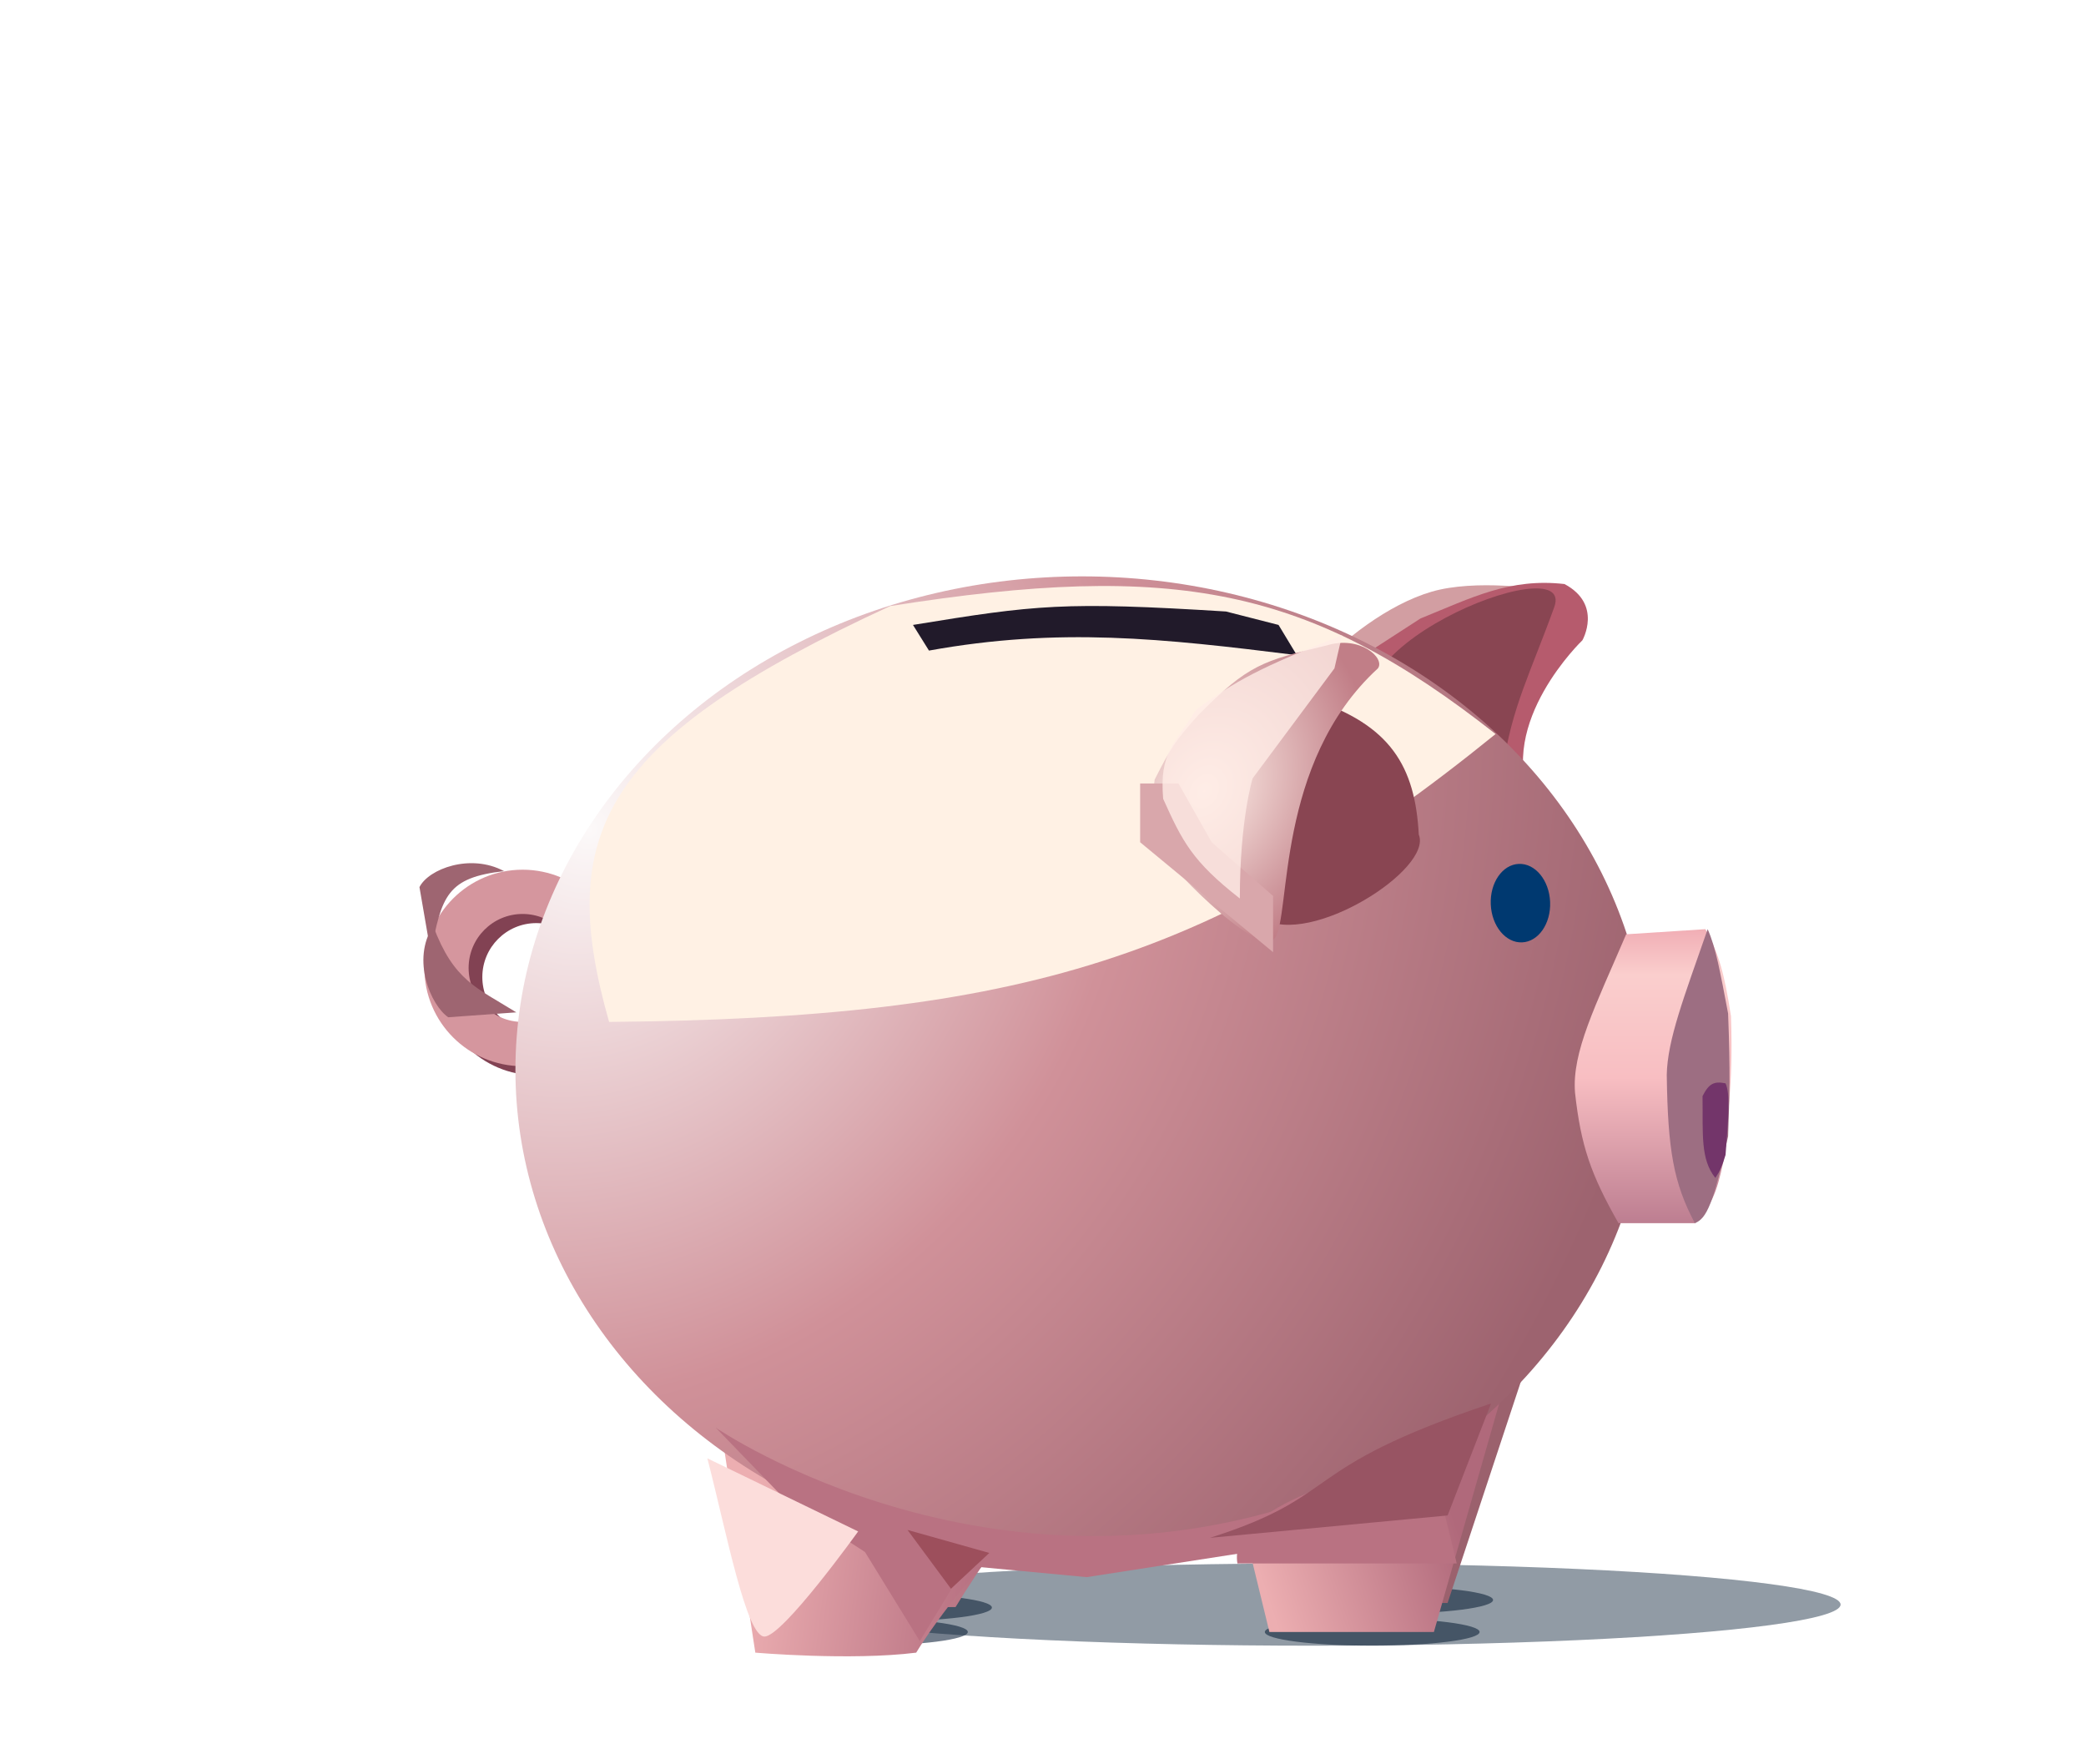 <svg width="408" height="345" viewBox="0 0 408 345" fill="none" xmlns="http://www.w3.org/2000/svg">
<g filter="url(#filter0_f_21_2)">
<ellipse cx="168.291" cy="319.185" rx="21.003" ry="2.681" fill="#11253C" fill-opacity="0.59"/>
</g>
<g filter="url(#filter1_f_21_2)">
<ellipse cx="268.391" cy="319.185" rx="21.003" ry="2.681" fill="#11253C" fill-opacity="0.59"/>
</g>
<g filter="url(#filter2_f_21_2)">
<ellipse cx="271.028" cy="312.928" rx="21.003" ry="2.681" fill="#11253C" fill-opacity="0.59"/>
</g>
<g filter="url(#filter3_f_21_2)">
<ellipse cx="173.003" cy="314.41" rx="21.003" ry="2.681" fill="#11253C" fill-opacity="0.59"/>
</g>
<g filter="url(#filter4_f_21_2)">
<ellipse cx="256.772" cy="313.822" rx="103.228" ry="8.044" fill="#11253C" fill-opacity="0.46"/>
</g>
<path d="M144 268.728L155.619 314.31H186.9C191.071 307.457 200.664 293.038 205.669 290.178C210.674 287.318 166.642 274.687 144 268.728Z" fill="url(#paint0_linear_21_2)"/>
<g filter="url(#filter5_f_21_2)">
<path d="M277 130.295C272 136.795 265.5 135.228 265.5 150.728C256.157 143.426 257.112 131.228 257.112 131.228C262.5 125.228 271.5 118.211 280 115.728C288.5 113.245 301.391 115.08 304.112 115.728C306.996 118.21 307.571 119.481 304.112 121.228C289.399 124.909 282 123.795 277 130.295Z" fill="#D29EA2"/>
</g>
<g filter="url(#filter6_d_21_2)">
<path d="M141 275.228L147.733 319.228C147.733 319.228 166.387 320.835 179.196 319.228C183.366 312.376 193.226 299.701 198.231 296.841C203.236 293.981 163.642 281.187 141 275.228Z" fill="url(#paint1_linear_21_2)"/>
</g>
<g filter="url(#filter7_ii_21_2)">
<path d="M115.113 181.1C115.113 191.713 106.509 200.316 95.897 200.316C85.284 200.316 76.681 191.713 76.681 181.1C76.681 170.488 85.284 161.885 95.897 161.885C106.509 161.885 115.113 170.488 115.113 181.1ZM85.338 181.1C85.338 186.932 90.065 191.659 95.897 191.659C101.728 191.659 106.456 186.932 106.456 181.1C106.456 175.269 101.728 170.541 95.897 170.541C90.065 170.541 85.338 175.269 85.338 181.1Z" fill="#824253"/>
</g>
<g filter="url(#filter8_iif_21_2)">
<path d="M112.431 179.313C112.431 189.925 103.828 198.528 93.216 198.528C82.603 198.528 74 189.925 74 179.313C74 168.7 82.603 160.097 93.216 160.097C103.828 160.097 112.431 168.7 112.431 179.313ZM82.657 179.313C82.657 185.144 87.384 189.872 93.216 189.872C99.047 189.872 103.775 185.144 103.775 179.313C103.775 173.481 99.047 168.754 93.216 168.754C87.384 168.754 82.657 173.481 82.657 179.313Z" fill="#D5969E"/>
</g>
<g filter="url(#filter9_f_21_2)">
<path d="M84.278 186.463C86.339 175.148 87.497 171.643 98.578 170.375C92.037 166.856 83.831 169.928 82.044 173.503L84.278 186.463Z" fill="#9E6571"/>
</g>
<g filter="url(#filter10_f_21_2)">
<path d="M100.986 197.998C93.216 193.166 88.747 191.825 84.725 181.1C80.404 187.738 84.281 196.639 87.669 198.957L100.986 197.998Z" fill="#9E6571"/>
</g>
<path d="M251.15 313.522L244 298.09L297.625 269.728L283.132 313.522H251.15Z" fill="#9B616D"/>
<g filter="url(#filter11_i_21_2)">
<path d="M304.5 119.228C304.5 119.228 287.687 135.309 294.498 150.728L227 144.631L272.82 114.97C282.957 110.844 290.347 107.014 301 108.228C308.5 112.228 304.5 119.228 304.5 119.228Z" fill="#B65B6D"/>
</g>
<path d="M248.281 319.185L244.259 302.65L293.863 272.263L280.456 319.185H248.281Z" fill="url(#paint2_linear_21_2)"/>
<g filter="url(#filter12_f_21_2)">
<path d="M294 150.228C296.786 157.011 289.5 157.728 271.5 143.228C253.5 128.728 308.5 106.228 304 118.728C299.5 131.228 295.5 138.728 294 150.228Z" fill="#894552"/>
</g>
<ellipse cx="211.637" cy="209.253" rx="110.825" ry="96.525" fill="url(#paint3_radial_21_2)"/>
<g filter="url(#filter13_f_21_2)">
<path d="M119.135 199.869C199.689 199.127 238.144 187.612 292.522 143.563C256.07 114.847 229.971 109.697 174.1 118.538C117.666 144.58 108.61 162.874 119.135 199.869Z" fill="#FFF1E4"/>
</g>
<g filter="url(#filter14_i_21_2)">
<ellipse cx="288.382" cy="169.636" rx="5.809" ry="7.681" transform="rotate(-2.423 288.382 169.636)" fill="#003970"/>
</g>
<g filter="url(#filter15_if_21_2)">
<path d="M253.644 126.135C227.278 122.851 207.169 120.644 181.697 125.241L178.569 120.224C202.7 116.284 208.062 115.627 239.791 117.597L250.069 120.224L253.644 126.135Z" fill="#211A2A"/>
</g>
<g filter="url(#filter16_f_21_2)">
<path d="M242.025 305.778H284.925L279.562 283.881C263.028 289.244 240.238 295.053 242.025 305.778Z" fill="#B97282"/>
</g>
<g filter="url(#filter17_f_21_2)">
<path d="M140 279.228C140 279.228 196.444 317.972 263.028 290.713L244.259 303.544L212.531 308.46L188.847 306.225L179.909 320.972L169.184 303.544L153.991 293.713L140 279.228Z" fill="#B97282"/>
</g>
<g filter="url(#filter18_f_21_2)">
<path d="M236.662 300.773L283.137 296.394L291.628 274.497C253.197 287.367 263.028 292.372 236.662 300.773Z" fill="#985463"/>
</g>
<g filter="url(#filter19_f_21_2)">
<path d="M138.35 285.222C142.065 299.579 145.947 320.078 149.522 320.078C153.097 320.078 167.844 299.522 167.844 299.522L138.35 285.222Z" fill="#FCDDDB"/>
</g>
<g filter="url(#filter20_f_21_2)">
<path d="M308.06 213.728C309.21 224.087 311.126 229.659 316.56 239.228H331.56C334.548 236.02 335.785 233.438 337.059 227.228C337.718 219.644 339.043 212.419 338.56 198.728C337.267 190.365 336.198 186.565 333.56 181.728L318.06 182.728C312.069 196.725 307.416 205.747 308.06 213.728Z" fill="url(#paint4_linear_21_2)"/>
</g>
<g filter="url(#filter21_f_21_2)">
<path d="M326 210.228C326.205 224.924 327.337 231.407 331.5 239.228C333.761 238.336 335.141 235.521 338 222.228C338.267 214.211 338.456 209.91 338 198.228C336.461 190.135 335.603 185.311 334 181.728C329.404 194.94 326.131 203.333 326 210.228Z" fill="#9D6E82"/>
</g>
<g filter="url(#filter22_i_21_2)">
<path d="M329 204.379C329.09 211.799 328.565 216.72 331.5 220.379C332.403 219.058 332.844 218.084 333.5 215.879C334.061 208.517 334.468 204.076 333.5 201.879C331.263 201.432 330.251 201.9 329 204.379Z" fill="#73356A"/>
</g>
<g filter="url(#filter23_f_21_2)">
<path d="M277.5 163.229C280.285 170.012 256.233 185.301 246.928 179.645C237.623 173.989 246.216 152.986 256.5 136.729C272 141.729 276.782 149.918 277.5 163.229Z" fill="#894552"/>
</g>
<g filter="url(#filter24_ii_21_2)">
<path d="M271.5 126.729C251.333 145.229 254.571 175.153 251.333 179.492C248.096 183.83 228.569 163.267 229.333 162.492C227.253 156.955 227.25 153.905 227.833 148.492C231 142.229 232 140.729 236.5 135.729C246.167 125.967 249 125.229 261.5 122.229C268 120.229 273 124.729 271.5 126.729Z" fill="url(#paint5_radial_21_2)"/>
</g>
<g filter="url(#filter25_f_21_2)">
<path d="M223 164.729L249 186.229V175.229L237 164.729L230.5 153.229H223V164.729Z" fill="#D9A7AB"/>
</g>
<g filter="url(#filter26_f_21_2)">
<path d="M245 152.229C245 152.229 242.5 160.229 242.5 175.729C233.157 168.427 231.239 164.514 227.5 156.229C226.772 147.158 229.538 145.771 234 138.729C241.925 133.08 246 130.729 262.5 124.229L261 130.729L245 152.229Z" fill="#FFECE6" fill-opacity="0.8"/>
</g>
<g filter="url(#filter27_f_21_2)">
<path d="M193.5 303.728L186 310.728L177.5 299.228L193.5 303.728Z" fill="#9D4F5C"/>
</g>
<defs>
<filter id="filter0_f_21_2" x="143.287" y="312.503" width="50.006" height="13.363" filterUnits="userSpaceOnUse" color-interpolation-filters="sRGB">
<feFlood flood-opacity="0" result="BackgroundImageFix"/>
<feBlend mode="normal" in="SourceGraphic" in2="BackgroundImageFix" result="shape"/>
<feGaussianBlur stdDeviation="2" result="effect1_foregroundBlur_21_2"/>
</filter>
<filter id="filter1_f_21_2" x="243.387" y="312.503" width="50.006" height="13.363" filterUnits="userSpaceOnUse" color-interpolation-filters="sRGB">
<feFlood flood-opacity="0" result="BackgroundImageFix"/>
<feBlend mode="normal" in="SourceGraphic" in2="BackgroundImageFix" result="shape"/>
<feGaussianBlur stdDeviation="2" result="effect1_foregroundBlur_21_2"/>
</filter>
<filter id="filter2_f_21_2" x="246.025" y="306.247" width="50.006" height="13.363" filterUnits="userSpaceOnUse" color-interpolation-filters="sRGB">
<feFlood flood-opacity="0" result="BackgroundImageFix"/>
<feBlend mode="normal" in="SourceGraphic" in2="BackgroundImageFix" result="shape"/>
<feGaussianBlur stdDeviation="2" result="effect1_foregroundBlur_21_2"/>
</filter>
<filter id="filter3_f_21_2" x="148" y="307.728" width="50.006" height="13.363" filterUnits="userSpaceOnUse" color-interpolation-filters="sRGB">
<feFlood flood-opacity="0" result="BackgroundImageFix"/>
<feBlend mode="normal" in="SourceGraphic" in2="BackgroundImageFix" result="shape"/>
<feGaussianBlur stdDeviation="2" result="effect1_foregroundBlur_21_2"/>
</filter>
<filter id="filter4_f_21_2" x="144.144" y="296.378" width="225.256" height="34.888" filterUnits="userSpaceOnUse" color-interpolation-filters="sRGB">
<feFlood flood-opacity="0" result="BackgroundImageFix"/>
<feBlend mode="normal" in="SourceGraphic" in2="BackgroundImageFix" result="shape"/>
<feGaussianBlur stdDeviation="4.7" result="effect1_foregroundBlur_21_2"/>
</filter>
<filter id="filter5_f_21_2" x="246.285" y="103.666" width="71.01" height="57.862" filterUnits="userSpaceOnUse" color-interpolation-filters="sRGB">
<feFlood flood-opacity="0" result="BackgroundImageFix"/>
<feBlend mode="normal" in="SourceGraphic" in2="BackgroundImageFix" result="shape"/>
<feGaussianBlur stdDeviation="5.4" result="effect1_foregroundBlur_21_2"/>
</filter>
<filter id="filter6_d_21_2" x="137" y="275.228" width="65.664" height="52.714" filterUnits="userSpaceOnUse" color-interpolation-filters="sRGB">
<feFlood flood-opacity="0" result="BackgroundImageFix"/>
<feColorMatrix in="SourceAlpha" type="matrix" values="0 0 0 0 0 0 0 0 0 0 0 0 0 0 0 0 0 0 127 0" result="hardAlpha"/>
<feOffset dy="4"/>
<feGaussianBlur stdDeviation="2"/>
<feComposite in2="hardAlpha" operator="out"/>
<feColorMatrix type="matrix" values="0 0 0 0 0 0 0 0 0 0 0 0 0 0 0 0 0 0 0.25 0"/>
<feBlend mode="normal" in2="BackgroundImageFix" result="effect1_dropShadow_21_2"/>
<feBlend mode="normal" in="SourceGraphic" in2="effect1_dropShadow_21_2" result="shape"/>
</filter>
<filter id="filter7_ii_21_2" x="76.681" y="161.885" width="42.431" height="42.431" filterUnits="userSpaceOnUse" color-interpolation-filters="sRGB">
<feFlood flood-opacity="0" result="BackgroundImageFix"/>
<feBlend mode="normal" in="SourceGraphic" in2="BackgroundImageFix" result="shape"/>
<feColorMatrix in="SourceAlpha" type="matrix" values="0 0 0 0 0 0 0 0 0 0 0 0 0 0 0 0 0 0 127 0" result="hardAlpha"/>
<feOffset dx="7" dy="8"/>
<feGaussianBlur stdDeviation="2"/>
<feComposite in2="hardAlpha" operator="arithmetic" k2="-1" k3="1"/>
<feColorMatrix type="matrix" values="0 0 0 0 1 0 0 0 0 1 0 0 0 0 1 0 0 0 0.25 0"/>
<feBlend mode="normal" in2="shape" result="effect1_innerShadow_21_2"/>
<feColorMatrix in="SourceAlpha" type="matrix" values="0 0 0 0 0 0 0 0 0 0 0 0 0 0 0 0 0 0 127 0" result="hardAlpha"/>
<feOffset dx="2" dy="2"/>
<feGaussianBlur stdDeviation="1.7"/>
<feComposite in2="hardAlpha" operator="arithmetic" k2="-1" k3="1"/>
<feColorMatrix type="matrix" values="0 0 0 0 0.954 0 0 0 0 0.834 0 0 0 0 0.747 0 0 0 0.25 0"/>
<feBlend mode="normal" in2="effect1_innerShadow_21_2" result="effect2_innerShadow_21_2"/>
</filter>
<filter id="filter8_iif_21_2" x="70" y="156.097" width="46.431" height="46.431" filterUnits="userSpaceOnUse" color-interpolation-filters="sRGB">
<feFlood flood-opacity="0" result="BackgroundImageFix"/>
<feBlend mode="normal" in="SourceGraphic" in2="BackgroundImageFix" result="shape"/>
<feColorMatrix in="SourceAlpha" type="matrix" values="0 0 0 0 0 0 0 0 0 0 0 0 0 0 0 0 0 0 127 0" result="hardAlpha"/>
<feOffset dx="7" dy="8"/>
<feGaussianBlur stdDeviation="2"/>
<feComposite in2="hardAlpha" operator="arithmetic" k2="-1" k3="1"/>
<feColorMatrix type="matrix" values="0 0 0 0 1 0 0 0 0 1 0 0 0 0 1 0 0 0 0.25 0"/>
<feBlend mode="normal" in2="shape" result="effect1_innerShadow_21_2"/>
<feColorMatrix in="SourceAlpha" type="matrix" values="0 0 0 0 0 0 0 0 0 0 0 0 0 0 0 0 0 0 127 0" result="hardAlpha"/>
<feOffset dx="2" dy="2"/>
<feGaussianBlur stdDeviation="1.7"/>
<feComposite in2="hardAlpha" operator="arithmetic" k2="-1" k3="1"/>
<feColorMatrix type="matrix" values="0 0 0 0 0.954 0 0 0 0 0.834 0 0 0 0 0.747 0 0 0 0.25 0"/>
<feBlend mode="normal" in2="effect1_innerShadow_21_2" result="effect2_innerShadow_21_2"/>
<feGaussianBlur stdDeviation="2" result="effect3_foregroundBlur_21_2"/>
</filter>
<filter id="filter9_f_21_2" x="78.044" y="164.821" width="24.534" height="25.641" filterUnits="userSpaceOnUse" color-interpolation-filters="sRGB">
<feFlood flood-opacity="0" result="BackgroundImageFix"/>
<feBlend mode="normal" in="SourceGraphic" in2="BackgroundImageFix" result="shape"/>
<feGaussianBlur stdDeviation="2" result="effect1_foregroundBlur_21_2"/>
</filter>
<filter id="filter10_f_21_2" x="78.811" y="177.1" width="26.175" height="25.857" filterUnits="userSpaceOnUse" color-interpolation-filters="sRGB">
<feFlood flood-opacity="0" result="BackgroundImageFix"/>
<feBlend mode="normal" in="SourceGraphic" in2="BackgroundImageFix" result="shape"/>
<feGaussianBlur stdDeviation="2" result="effect1_foregroundBlur_21_2"/>
</filter>
<filter id="filter11_i_21_2" x="227" y="108" width="82.566" height="46.728" filterUnits="userSpaceOnUse" color-interpolation-filters="sRGB">
<feFlood flood-opacity="0" result="BackgroundImageFix"/>
<feBlend mode="normal" in="SourceGraphic" in2="BackgroundImageFix" result="shape"/>
<feColorMatrix in="SourceAlpha" type="matrix" values="0 0 0 0 0 0 0 0 0 0 0 0 0 0 0 0 0 0 127 0" result="hardAlpha"/>
<feOffset dx="5" dy="6"/>
<feGaussianBlur stdDeviation="2"/>
<feComposite in2="hardAlpha" operator="arithmetic" k2="-1" k3="1"/>
<feColorMatrix type="matrix" values="0 0 0 0 1 0 0 0 0 0.922 0 0 0 0 0.922 0 0 0 1 0"/>
<feBlend mode="normal" in2="shape" result="effect1_innerShadow_21_2"/>
</filter>
<filter id="filter12_f_21_2" x="265.069" y="112.283" width="41.994" height="45.404" filterUnits="userSpaceOnUse" color-interpolation-filters="sRGB">
<feFlood flood-opacity="0" result="BackgroundImageFix"/>
<feBlend mode="normal" in="SourceGraphic" in2="BackgroundImageFix" result="shape"/>
<feGaussianBlur stdDeviation="1.4" result="effect1_foregroundBlur_21_2"/>
</filter>
<filter id="filter13_f_21_2" x="0.718" y="0.009" width="406.404" height="314.46" filterUnits="userSpaceOnUse" color-interpolation-filters="sRGB">
<feFlood flood-opacity="0" result="BackgroundImageFix"/>
<feBlend mode="normal" in="SourceGraphic" in2="BackgroundImageFix" result="shape"/>
<feGaussianBlur stdDeviation="57.3" result="effect1_foregroundBlur_21_2"/>
</filter>
<filter id="filter14_i_21_2" x="282.569" y="161.959" width="15.627" height="19.355" filterUnits="userSpaceOnUse" color-interpolation-filters="sRGB">
<feFlood flood-opacity="0" result="BackgroundImageFix"/>
<feBlend mode="normal" in="SourceGraphic" in2="BackgroundImageFix" result="shape"/>
<feColorMatrix in="SourceAlpha" type="matrix" values="0 0 0 0 0 0 0 0 0 0 0 0 0 0 0 0 0 0 127 0" result="hardAlpha"/>
<feOffset dx="9" dy="7"/>
<feGaussianBlur stdDeviation="2"/>
<feComposite in2="hardAlpha" operator="arithmetic" k2="-1" k3="1"/>
<feColorMatrix type="matrix" values="0 0 0 0 0 0 0 0 0 0 0 0 0 0 0 0 0 0 1 0"/>
<feBlend mode="normal" in2="shape" result="effect1_innerShadow_21_2"/>
</filter>
<filter id="filter15_if_21_2" x="177.769" y="115.721" width="76.675" height="12.413" filterUnits="userSpaceOnUse" color-interpolation-filters="sRGB">
<feFlood flood-opacity="0" result="BackgroundImageFix"/>
<feBlend mode="normal" in="SourceGraphic" in2="BackgroundImageFix" result="shape"/>
<feColorMatrix in="SourceAlpha" type="matrix" values="0 0 0 0 0 0 0 0 0 0 0 0 0 0 0 0 0 0 127 0" result="hardAlpha"/>
<feOffset dy="2"/>
<feGaussianBlur stdDeviation="1"/>
<feComposite in2="hardAlpha" operator="arithmetic" k2="-1" k3="1"/>
<feColorMatrix type="matrix" values="0 0 0 0 0.882 0 0 0 0 0.718 0 0 0 0 0.722 0 0 0 1 0"/>
<feBlend mode="normal" in2="shape" result="effect1_innerShadow_21_2"/>
<feGaussianBlur stdDeviation="0.4" result="effect2_foregroundBlur_21_2"/>
</filter>
<filter id="filter16_f_21_2" x="233.026" y="274.981" width="60.799" height="39.697" filterUnits="userSpaceOnUse" color-interpolation-filters="sRGB">
<feFlood flood-opacity="0" result="BackgroundImageFix"/>
<feBlend mode="normal" in="SourceGraphic" in2="BackgroundImageFix" result="shape"/>
<feGaussianBlur stdDeviation="4.45" result="effect1_foregroundBlur_21_2"/>
</filter>
<filter id="filter17_f_21_2" x="133.9" y="273.128" width="135.228" height="53.944" filterUnits="userSpaceOnUse" color-interpolation-filters="sRGB">
<feFlood flood-opacity="0" result="BackgroundImageFix"/>
<feBlend mode="normal" in="SourceGraphic" in2="BackgroundImageFix" result="shape"/>
<feGaussianBlur stdDeviation="3.05" result="effect1_foregroundBlur_21_2"/>
</filter>
<filter id="filter18_f_21_2" x="227.762" y="265.597" width="72.766" height="44.076" filterUnits="userSpaceOnUse" color-interpolation-filters="sRGB">
<feFlood flood-opacity="0" result="BackgroundImageFix"/>
<feBlend mode="normal" in="SourceGraphic" in2="BackgroundImageFix" result="shape"/>
<feGaussianBlur stdDeviation="4.45" result="effect1_foregroundBlur_21_2"/>
</filter>
<filter id="filter19_f_21_2" x="114.15" y="261.022" width="77.894" height="83.256" filterUnits="userSpaceOnUse" color-interpolation-filters="sRGB">
<feFlood flood-opacity="0" result="BackgroundImageFix"/>
<feBlend mode="normal" in="SourceGraphic" in2="BackgroundImageFix" result="shape"/>
<feGaussianBlur stdDeviation="12.1" result="effect1_foregroundBlur_21_2"/>
</filter>
<filter id="filter20_f_21_2" x="305.9" y="179.628" width="34.864" height="61.7" filterUnits="userSpaceOnUse" color-interpolation-filters="sRGB">
<feFlood flood-opacity="0" result="BackgroundImageFix"/>
<feBlend mode="normal" in="SourceGraphic" in2="BackgroundImageFix" result="shape"/>
<feGaussianBlur stdDeviation="1.05" result="effect1_foregroundBlur_21_2"/>
</filter>
<filter id="filter21_f_21_2" x="324.6" y="180.328" width="15.076" height="60.3" filterUnits="userSpaceOnUse" color-interpolation-filters="sRGB">
<feFlood flood-opacity="0" result="BackgroundImageFix"/>
<feBlend mode="normal" in="SourceGraphic" in2="BackgroundImageFix" result="shape"/>
<feGaussianBlur stdDeviation="0.7" result="effect1_foregroundBlur_21_2"/>
</filter>
<filter id="filter22_i_21_2" x="329" y="201.728" width="9.083" height="22.651" filterUnits="userSpaceOnUse" color-interpolation-filters="sRGB">
<feFlood flood-opacity="0" result="BackgroundImageFix"/>
<feBlend mode="normal" in="SourceGraphic" in2="BackgroundImageFix" result="shape"/>
<feColorMatrix in="SourceAlpha" type="matrix" values="0 0 0 0 0 0 0 0 0 0 0 0 0 0 0 0 0 0 127 0" result="hardAlpha"/>
<feOffset dx="4" dy="10"/>
<feGaussianBlur stdDeviation="2"/>
<feComposite in2="hardAlpha" operator="arithmetic" k2="-1" k3="1"/>
<feColorMatrix type="matrix" values="0 0 0 0 0 0 0 0 0 0 0 0 0 0 0 0 0 0 1 0"/>
<feBlend mode="normal" in2="shape" result="effect1_innerShadow_21_2"/>
</filter>
<filter id="filter23_f_21_2" x="231.448" y="125.229" width="57.774" height="67.146" filterUnits="userSpaceOnUse" color-interpolation-filters="sRGB">
<feFlood flood-opacity="0" result="BackgroundImageFix"/>
<feBlend mode="normal" in="SourceGraphic" in2="BackgroundImageFix" result="shape"/>
<feGaussianBlur stdDeviation="5.75" result="effect1_foregroundBlur_21_2"/>
</filter>
<filter id="filter24_ii_21_2" x="224.5" y="121.728" width="48.268" height="62.364" filterUnits="userSpaceOnUse" color-interpolation-filters="sRGB">
<feFlood flood-opacity="0" result="BackgroundImageFix"/>
<feBlend mode="normal" in="SourceGraphic" in2="BackgroundImageFix" result="shape"/>
<feColorMatrix in="SourceAlpha" type="matrix" values="0 0 0 0 0 0 0 0 0 0 0 0 0 0 0 0 0 0 127 0" result="hardAlpha"/>
<feOffset dx="-3"/>
<feGaussianBlur stdDeviation="1.9"/>
<feComposite in2="hardAlpha" operator="arithmetic" k2="-1" k3="1"/>
<feColorMatrix type="matrix" values="0 0 0 0 0.541 0 0 0 0 0.275 0 0 0 0 0.325 0 0 0 1 0"/>
<feBlend mode="normal" in2="shape" result="effect1_innerShadow_21_2"/>
<feColorMatrix in="SourceAlpha" type="matrix" values="0 0 0 0 0 0 0 0 0 0 0 0 0 0 0 0 0 0 127 0" result="hardAlpha"/>
<feOffset dx="1" dy="4"/>
<feGaussianBlur stdDeviation="4.05"/>
<feComposite in2="hardAlpha" operator="arithmetic" k2="-1" k3="1"/>
<feColorMatrix type="matrix" values="0 0 0 0 0.996 0 0 0 0 0.922 0 0 0 0 0.906 0 0 0 1 0"/>
<feBlend mode="normal" in2="effect1_innerShadow_21_2" result="effect2_innerShadow_21_2"/>
</filter>
<filter id="filter25_f_21_2" x="216.6" y="146.829" width="38.8" height="45.8" filterUnits="userSpaceOnUse" color-interpolation-filters="sRGB">
<feFlood flood-opacity="0" result="BackgroundImageFix"/>
<feBlend mode="normal" in="SourceGraphic" in2="BackgroundImageFix" result="shape"/>
<feGaussianBlur stdDeviation="3.2" result="effect1_foregroundBlur_21_2"/>
</filter>
<filter id="filter26_f_21_2" x="221.984" y="118.829" width="45.916" height="62.3" filterUnits="userSpaceOnUse" color-interpolation-filters="sRGB">
<feFlood flood-opacity="0" result="BackgroundImageFix"/>
<feBlend mode="normal" in="SourceGraphic" in2="BackgroundImageFix" result="shape"/>
<feGaussianBlur stdDeviation="2.7" result="effect1_foregroundBlur_21_2"/>
</filter>
<filter id="filter27_f_21_2" x="167.7" y="289.428" width="35.6" height="31.1" filterUnits="userSpaceOnUse" color-interpolation-filters="sRGB">
<feFlood flood-opacity="0" result="BackgroundImageFix"/>
<feBlend mode="normal" in="SourceGraphic" in2="BackgroundImageFix" result="shape"/>
<feGaussianBlur stdDeviation="4.9" result="effect1_foregroundBlur_21_2"/>
</filter>
<linearGradient id="paint0_linear_21_2" x1="152.937" y1="297.328" x2="201.2" y2="303.585" gradientUnits="userSpaceOnUse">
<stop stop-color="#ECAEB1"/>
<stop offset="1" stop-color="#AA6577"/>
</linearGradient>
<linearGradient id="paint1_linear_21_2" x1="145.5" y1="303.991" x2="193.762" y2="310.247" gradientUnits="userSpaceOnUse">
<stop stop-color="#ECAEB1"/>
<stop offset="1" stop-color="#B36C7E"/>
</linearGradient>
<linearGradient id="paint2_linear_21_2" x1="246.494" y1="308.46" x2="284.031" y2="295.947" gradientUnits="userSpaceOnUse">
<stop stop-color="#ECAEB1"/>
<stop offset="1" stop-color="#B0697B"/>
</linearGradient>
<radialGradient id="paint3_radial_21_2" cx="0" cy="0" r="1" gradientUnits="userSpaceOnUse" gradientTransform="translate(115.113 162.974) rotate(30.097) scale(209.187 235.286)">
<stop stop-color="#FCF9F9"/>
<stop offset="0.49" stop-color="#D09199"/>
<stop offset="1" stop-color="#9D636F"/>
</radialGradient>
<linearGradient id="paint4_linear_21_2" x1="323.332" y1="181.728" x2="323.332" y2="239.228" gradientUnits="userSpaceOnUse">
<stop stop-color="#F1AEB5"/>
<stop offset="0.155" stop-color="#FACECD"/>
<stop offset="0.505" stop-color="#F8BEC2"/>
<stop offset="1" stop-color="#BD7E91"/>
</linearGradient>
<radialGradient id="paint5_radial_21_2" cx="0" cy="0" r="1" gradientUnits="userSpaceOnUse" gradientTransform="translate(237.5 150.729) rotate(30.465) scale(29.585 38.265)">
<stop stop-color="#FDEEE7"/>
<stop offset="1" stop-color="#C17E87"/>
</radialGradient>
</defs>
</svg>
